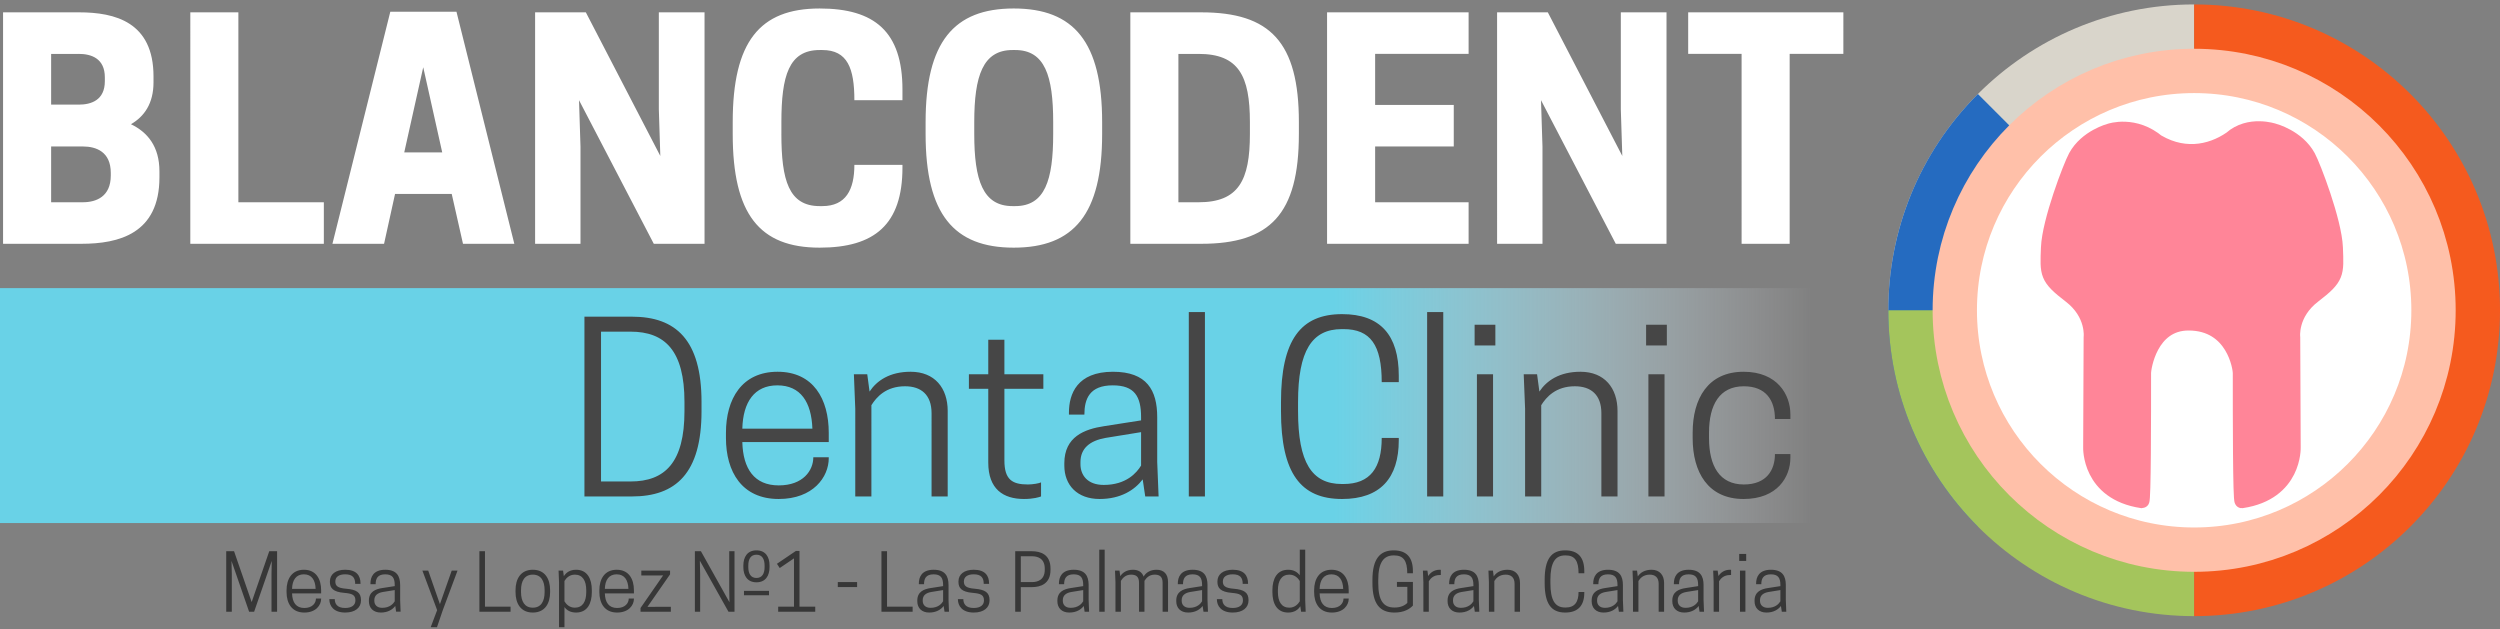 <svg width="282" height="71" xmlns="http://www.w3.org/2000/svg"><rect width="100%" height="100%" fill="#808080" stroke="none"/><defs><linearGradient x1="0%" y1="50%" x2="93.939%" y2="50%" id="a"><stop stop-color="#69D2E7" offset="0%"/><stop stop-color="#69D2E7" offset="73.521%"/><stop stop-color="#F8F8FF" stop-opacity="0" offset="100%"/></linearGradient></defs><g fill="none" fill-rule="evenodd"><path fill="url(#a)" d="M0 32.5h218V59H0z"/><g transform="translate(198.5)"><path d="M49 .5C29.946.5 14.5 15.946 14.5 35H49V.5z" fill="#D9D5CB"/><path d="M24.605 10.605c-13.473 13.473-13.473 35.317 0 48.79L49 35 24.605 10.605z" fill="#256BC0"/><path d="M49 69.5c-19.054 0-34.5-15.446-34.5-34.5H49v34.5z" fill="#A4C55C"/><path d="M49 .5C68.054.5 83.5 15.946 83.5 35c0 19.054-15.446 34.5-34.5 34.5V.5z" fill="#F55A1E"/><circle stroke="#FFC0A9" stroke-width="5" fill="#FFF" cx="49" cy="35" r="27"/><path d="M44.3 15.63c3.255 2.225 6.497 1.605 8.83 0 2.074-1.842 4.877-.877 4.877-.877s2.649.681 3.869 2.918c.573 1.051 2.963 7.278 3.08 10.26.115 2.983.21 3.382-2.472 5.434s-2.343 4.698-2.343 4.698l.052 12.398s.2 5.134-5.813 6.039c-.196 0-.196-9.411-.196-14.438 0-.537-.718-5.606-5.817-5.606-4.333 0-5.051 5.07-5.051 5.606 0 5.027 0 14.438-.196 14.438-6.012-.905-5.813-6.039-5.813-6.039l.052-12.398s.34-2.646-2.343-4.698c-2.682-2.052-2.587-2.451-2.471-5.434.116-2.982 2.506-9.209 3.08-10.26 1.22-2.237 3.868-2.918 3.868-2.918s2.803-.965 5.47 1.323" stroke="#FF8598" stroke-width="1.651" fill="#FF8598"/></g><path d="M.346 1.393V27.5h8.836c4.217 0 8.803-1.138 8.803-7.497v-.67c0-2.811-1.339-4.418-3.213-5.322 1.506-.87 2.544-2.343 2.544-4.719v-.67c0-6.125-4.318-7.23-8.402-7.23H.346zM9.35 16.522c1.506 0 3.146.602 3.146 2.979v.3c0 2.377-1.64 3.013-3.146 3.013H5.768v-6.292H9.35zM8.88 6.079c1.407 0 2.946.502 2.946 2.644v.435c0 2.142-1.54 2.644-2.945 2.644H5.768V6.08h3.113zM36.529 27.5v-4.686h-9.64V1.393h-5.422V27.5h15.062zm7.497-26.174L37.498 27.5h5.824l1.239-5.623h6.393l1.271 5.623h5.79L51.49 1.326h-7.464zm3.715 6.259l2.142 9.606h-4.284l2.142-9.606zm31.73-6.192h-5.154v10.945l.167 5.255-8.4-16.2h-5.724V27.5h5.12V16.555l-.167-5.255 8.435 16.2h5.724V1.393zm8.67 13.723v-1.339c0-5.221.836-8.133 4.317-8.133h.301c2.845 0 3.615 2.075 3.615 5.656h5.423v-1.205c0-6.527-3.147-9.137-9.339-9.137-6.794 0-9.807 3.782-9.807 12.819v1.339c0 9.037 3.013 12.82 9.807 12.82 6.192 0 9.339-2.612 9.339-9.038v-.301h-5.423c0 2.811-.97 4.652-3.615 4.652h-.3c-3.482 0-4.319-2.912-4.319-8.133zm26.207 12.82c6.795 0 9.974-3.783 9.974-12.82v-1.339c0-9.037-3.18-12.82-9.974-12.82-6.761 0-9.94 3.783-9.94 12.82v1.339c0 9.037 3.179 12.82 9.94 12.82zm-.134-4.687c-3.347 0-4.318-2.912-4.318-8.133v-1.339c0-5.221.971-8.133 4.318-8.133h.301c3.347 0 4.285 2.912 4.285 8.133v1.339c0 5.221-.938 8.133-4.285 8.133h-.3zm32.3-8.133v-1.339c0-9.037-3.247-12.384-11.013-12.384h-7.999V27.5h8c7.765 0 11.011-3.347 11.011-12.384zm-13.59 7.698V6.08h2.276c4.519 0 5.79 2.477 5.79 7.698v1.339c0 5.221-1.271 7.698-5.79 7.698h-2.276zm16.769-21.421V27.5h15.966v-4.686h-10.544v-6.292h8.87v-4.686h-8.87V6.079h10.544V1.393h-15.966zm38.29 0h-5.154v10.945l.167 5.255-8.4-16.2h-5.724V27.5h5.12V16.555l-.167-5.255 8.435 16.2h5.723V1.393zm13.89 4.686h6.059V1.393h-17.505v4.686h6.025V27.5h5.422V6.079z" fill="#FFF"/><path d="M30.652 63.27l-.026 1.523V69h.63v-6.822h-.884l-1.985 5.737-1.986-5.737h-.883V69h.63v-4.207l-.035-1.522L28.098 69h.569l1.985-5.73zm5.572 3.666v-.35c0-1.286-.586-2.318-1.942-2.318-1.356 0-1.96 1.032-1.96 2.318v.192c0 1.286.604 2.318 2.004 2.318 1.303 0 1.898-.83 1.898-1.548v-.035h-.586c0 .499-.385 1.067-1.312 1.067s-1.356-.63-1.382-1.644h3.28zm-1.95-2.152c.883 0 1.294.639 1.329 1.644h-2.659c.026-1.005.455-1.644 1.33-1.644zm4.661 3.796c-.918 0-1.172-.49-1.172-.997h-.612v.035c0 .709.472 1.478 1.784 1.478 1.146 0 1.785-.56 1.785-1.364v-.044c0-.848-.499-1.18-1.662-1.277-1.006-.079-1.233-.341-1.233-.822 0-.516.41-.805 1.11-.805.866 0 1.129.411 1.129 1.076h.603v-.035c0-.91-.463-1.557-1.732-1.557-1.084 0-1.723.516-1.723 1.32v.053c0 .691.359 1.129 1.61 1.234.9.078 1.268.227 1.268.857 0 .516-.402.848-1.155.848zm5.747.42h.507l-.052-1.312v-1.697c0-1.023-.394-1.723-1.68-1.723-1.364 0-1.67.848-1.67 1.548v.079h.586c0-.604.201-1.11 1.076-1.11.822 0 1.076.41 1.076 1.206v.123l-1.4.218c-.752.114-1.513.403-1.513 1.408v.088c0 .743.49 1.268 1.338 1.268.805 0 1.33-.34 1.636-.743l.096.647zm-1.574-.437c-.621 0-.884-.376-.884-.788v-.078c0-.525.359-.814.954-.919l1.347-.218v1.268c-.167.271-.56.735-1.417.735zm6.516-.411l-1.32-3.788h-.657l1.662 4.461-.726 1.924h.709l.656-1.924 1.661-4.46h-.656l-1.33 3.787zm7.968.848v-.569h-2.886v-6.253h-.63V69h3.516zm2.51.096c1.365 0 1.95-1.023 1.95-2.309v-.21c0-1.286-.585-2.309-1.95-2.309-1.364 0-1.95 1.023-1.95 2.31v.21c0 1.285.586 2.308 1.95 2.308zm0-.55c-.918 0-1.33-.7-1.33-1.759v-.21c0-1.058.412-1.758 1.33-1.758.919 0 1.33.7 1.33 1.758v.21c0 1.058-.411 1.758-1.33 1.758zm4.881.55c1.268 0 1.776-1.023 1.776-2.309v-.21c0-1.286-.508-2.309-1.776-2.309-.708 0-1.137.332-1.382.726l-.087-.63h-.508l.053 1.312v5.073h.612v-2.274c.245.35.665.621 1.312.621zm-1.312-3.56c.184-.306.542-.717 1.172-.717.875 0 1.286.682 1.286 1.758v.21c0 1.076-.411 1.758-1.286 1.758-.63 0-.988-.41-1.172-.717v-2.292zm7.837 1.4v-.35c0-1.286-.586-2.318-1.942-2.318-1.355 0-1.959 1.032-1.959 2.318v.192c0 1.286.604 2.318 2.003 2.318 1.303 0 1.898-.83 1.898-1.548v-.035h-.586c0 .499-.385 1.067-1.312 1.067s-1.356-.63-1.382-1.644h3.28zm-1.95-2.152c.883 0 1.294.639 1.33 1.644h-2.66c.026-1.005.455-1.644 1.33-1.644zm2.694 3.796V69h3.42v-.551h-1.61l-1.032.009 2.554-3.674v-.42H72.34v.551h1.426l1.032-.008-2.545 3.673zm10.6-6.402h-.594v4.172l.026 1.583-3.219-5.755h-.682V69h.595v-4.172l-.035-1.583L82.17 69h.683v-6.822zm3.954 1.793v-.175c0-.971-.446-1.715-1.478-1.715-1.023 0-1.478.744-1.478 1.715v.175c0 .962.455 1.714 1.478 1.714 1.032 0 1.478-.752 1.478-1.714zm-2.397 0v-.175c0-.744.28-1.225.919-1.225.638 0 .918.481.918 1.225v.175c0 .734-.28 1.224-.918 1.224-.639 0-.919-.49-.919-1.224zm-.49 3.175h2.826v-.499H83.92v.499zM91.959 69v-.569h-1.776v-6.288h-.402l-2.143 1.452.315.48 1.61-1.093v5.45h-1.785V69h4.18zm2.545-2.781h2.178v-.56h-2.178v.56zm8.44 2.781v-.569h-2.886v-6.253h-.63V69h3.517zm3.596 0h.507l-.053-1.312v-1.697c0-1.023-.393-1.723-1.679-1.723-1.364 0-1.67.848-1.67 1.548v.079h.585c0-.604.202-1.11 1.076-1.11.823 0 1.076.41 1.076 1.206v.123l-1.4.218c-.752.114-1.512.403-1.512 1.408v.088c0 .743.49 1.268 1.338 1.268.804 0 1.33-.34 1.635-.743l.097.647zm-1.575-.437c-.62 0-.883-.376-.883-.788v-.078c0-.525.358-.814.953-.919l1.347-.218v1.268c-.166.271-.56.735-1.417.735zm4.872.017c-.918 0-1.172-.49-1.172-.997h-.612v.035c0 .709.472 1.478 1.784 1.478 1.146 0 1.784-.56 1.784-1.364v-.044c0-.848-.498-1.18-1.661-1.277-1.006-.079-1.234-.341-1.234-.822 0-.516.411-.805 1.111-.805.866 0 1.128.411 1.128 1.076h.604v-.035c0-.91-.464-1.557-1.732-1.557-1.084 0-1.723.516-1.723 1.32v.053c0 .691.359 1.129 1.61 1.234.9.078 1.268.227 1.268.857 0 .516-.403.848-1.155.848zm5.31-2.353h1.259c.97 0 2.09-.367 2.09-1.933v-.175c0-1.574-1.12-1.941-2.09-1.941h-1.89V69h.63v-2.773zm0-.568v-2.913h1.276c.586 0 1.426.219 1.426 1.39v.132c0 1.172-.84 1.39-1.426 1.39h-1.277zM122.343 69h.507l-.052-1.312v-1.697c0-1.023-.394-1.723-1.68-1.723-1.364 0-1.67.848-1.67 1.548v.079h.586c0-.604.2-1.11 1.076-1.11.822 0 1.075.41 1.075 1.206v.123l-1.399.218c-.752.114-1.513.403-1.513 1.408v.088c0 .743.49 1.268 1.338 1.268.805 0 1.33-.34 1.636-.743l.096.647zm-1.575-.437c-.62 0-.883-.376-.883-.788v-.078c0-.525.359-.814.953-.919l1.347-.218v1.268c-.166.271-.56.735-1.417.735zm3.228.437h.612v-6.997h-.612V69zm7.758 0v-3.359c0-.874-.463-1.373-1.294-1.373-.752 0-1.216.35-1.46.77-.176-.499-.587-.77-1.2-.77-.725 0-1.18.332-1.434.726l-.087-.63h-.507l.052 1.312V69h.612v-3.481c.193-.298.508-.7 1.155-.7.525 0 .892.201.892.91V69h.612v-3.481c.193-.298.508-.7 1.155-.7.525 0 .892.201.892.91V69h.612zm3.998 0h.507l-.053-1.312v-1.697c0-1.023-.393-1.723-1.679-1.723-1.364 0-1.67.848-1.67 1.548v.079h.585c0-.604.202-1.11 1.076-1.11.822 0 1.076.41 1.076 1.206v.123l-1.4.218c-.752.114-1.513.403-1.513 1.408v.088c0 .743.49 1.268 1.339 1.268.804 0 1.33-.34 1.635-.743l.097.647zm-1.575-.437c-.62 0-.883-.376-.883-.788v-.078c0-.525.358-.814.953-.919l1.347-.218v1.268c-.166.271-.56.735-1.417.735zm4.872.017c-.918 0-1.172-.49-1.172-.997h-.612v.035c0 .709.472 1.478 1.784 1.478 1.146 0 1.784-.56 1.784-1.364v-.044c0-.848-.498-1.18-1.661-1.277-1.006-.079-1.234-.341-1.234-.822 0-.516.411-.805 1.111-.805.866 0 1.128.411 1.128 1.076h.604v-.035c0-.91-.464-1.557-1.732-1.557-1.085 0-1.723.516-1.723 1.32v.053c0 .691.359 1.129 1.61 1.234.9.078 1.268.227 1.268.857 0 .516-.403.848-1.155.848zm6.254-4.312c-1.268 0-1.776 1.023-1.776 2.31v.21c0 1.285.508 2.308 1.776 2.308.7 0 1.137-.323 1.373-.717l.088.621h.516l-.053-1.312v-5.685h-.612v2.895c-.254-.35-.665-.63-1.312-.63zm.131 4.277c-.875 0-1.286-.682-1.286-1.758v-.21c0-1.076.411-1.758 1.286-1.758.63 0 .989.411 1.181.717v2.292c-.192.306-.551.717-1.18.717zm6.7-1.61v-.35c0-1.285-.586-2.317-1.942-2.317-1.355 0-1.959 1.032-1.959 2.318v.192c0 1.286.604 2.318 2.003 2.318 1.303 0 1.898-.83 1.898-1.548v-.035h-.586c0 .499-.385 1.067-1.312 1.067s-1.356-.63-1.382-1.644h3.28zm-1.95-2.15c.883 0 1.294.638 1.33 1.643h-2.66c.026-1.005.455-1.644 1.33-1.644zm7.11 4.311c1.085 0 1.715-.402 2.082-.787v-2.668h-1.801v.56h1.172v1.802c-.245.262-.718.525-1.409.525h-.06c-1.252 0-1.811-.823-1.811-2.764v-.35c0-1.942.586-2.764 1.74-2.764h.053c1.05 0 1.478.603 1.478 2.012h.638v-.245c0-1.54-.708-2.336-2.169-2.336-1.557 0-2.396.971-2.396 3.333v.35c0 2.361.84 3.332 2.484 3.332zm5.1-4.828c-.621 0-1.05.324-1.295.709l-.087-.613h-.507l.052 1.312V69h.612v-3.437c.193-.307.534-.7 1.234-.7h.122v-.586c-.009 0-.07-.009-.131-.009zM166.357 69h.508l-.053-1.312v-1.697c0-1.023-.394-1.723-1.68-1.723-1.364 0-1.67.848-1.67 1.548v.079h.586c0-.604.201-1.11 1.076-1.11.822 0 1.076.41 1.076 1.206v.123l-1.4.218c-.752.114-1.513.403-1.513 1.408v.088c0 .743.49 1.268 1.338 1.268.805 0 1.33-.34 1.636-.743l.096.647zm-1.574-.437c-.621 0-.884-.376-.884-.788v-.078c0-.525.359-.814.954-.919l1.347-.218v1.268c-.166.271-.56.735-1.417.735zm6.674.437v-3.245c0-.866-.49-1.487-1.409-1.487-.796 0-1.285.341-1.557.752l-.087-.656h-.507l.052 1.312V69h.612v-3.464c.193-.306.551-.717 1.277-.717.613 0 1.006.324 1.006 1.023V69h.613zm3.428-3.236v-.35c0-1.942.525-2.764 1.662-2.764h.061c1.024 0 1.452.603 1.452 2.012h.648v-.245c0-1.54-.7-2.336-2.152-2.336-1.566 0-2.318.971-2.318 3.333v.35c0 2.361.752 3.332 2.318 3.332 1.452 0 2.152-.796 2.152-2.23v-.088h-.648c0 1.129-.428 1.75-1.452 1.75h-.06c-1.147 0-1.663-.823-1.663-2.764zM182.61 69h.507l-.053-1.312v-1.697c0-1.023-.393-1.723-1.679-1.723-1.364 0-1.67.848-1.67 1.548v.079h.585c0-.604.202-1.11 1.076-1.11.822 0 1.076.41 1.076 1.206v.123l-1.4.218c-.752.114-1.513.403-1.513 1.408v.088c0 .743.49 1.268 1.339 1.268.804 0 1.33-.34 1.635-.743l.097.647zm-1.575-.437c-.62 0-.883-.376-.883-.788v-.078c0-.525.358-.814.953-.919l1.347-.218v1.268c-.166.271-.56.735-1.417.735zm6.674.437v-3.245c0-.866-.49-1.487-1.408-1.487-.796 0-1.286.341-1.557.752l-.088-.656h-.507l.052 1.312V69h.613v-3.464c.192-.306.55-.717 1.277-.717.612 0 1.006.324 1.006 1.023V69h.612zm3.997 0h.507l-.052-1.312v-1.697c0-1.023-.394-1.723-1.68-1.723-1.364 0-1.67.848-1.67 1.548v.079h.586c0-.604.201-1.11 1.076-1.11.822 0 1.076.41 1.076 1.206v.123l-1.4.218c-.752.114-1.513.403-1.513 1.408v.088c0 .743.49 1.268 1.338 1.268.805 0 1.33-.34 1.636-.743l.096.647zm-1.574-.437c-.621 0-.884-.376-.884-.788v-.078c0-.525.359-.814.954-.919l1.347-.218v1.268c-.166.271-.56.735-1.417.735zm5.003-4.295c-.621 0-1.05.324-1.295.709l-.087-.613h-.507l.052 1.312V69h.612v-3.437c.193-.307.534-.7 1.234-.7h.122v-.586c-.009 0-.07-.009-.131-.009zM196.27 69h.612v-4.636h-.612V69zm.7-6.516h-.788v.787h.788v-.787zM200.985 69h.508l-.053-1.312v-1.697c0-1.023-.393-1.723-1.68-1.723-1.364 0-1.67.848-1.67 1.548v.079h.586c0-.604.201-1.11 1.076-1.11.822 0 1.076.41 1.076 1.206v.123l-1.4.218c-.752.114-1.513.403-1.513 1.408v.088c0 .743.49 1.268 1.339 1.268.804 0 1.329-.34 1.635-.743l.096.647zm-1.574-.437c-.621 0-.883-.376-.883-.788v-.078c0-.525.358-.814.953-.919l1.347-.218v1.268c-.166.271-.56.735-1.417.735z" fill="#373737"/><path d="M79.132 46.38c0 7.02-2.912 9.62-7.852 9.62h-5.356V35.72h5.356c4.94 0 7.852 2.6 7.852 9.62v1.04zm-11.336 7.93h3.328c3.9 0 6.084-2.158 6.084-7.93v-1.04c0-5.772-2.184-7.93-6.084-7.93h-3.328v16.9zm25.688-4.446h-9.75c.078 3.016 1.352 4.888 4.108 4.888 2.756 0 3.9-1.69 3.9-3.172h1.742v.104c0 2.132-1.768 4.602-5.642 4.602-4.16 0-5.954-3.068-5.954-6.89v-.572c0-3.822 1.794-6.89 5.824-6.89 4.03 0 5.772 3.068 5.772 6.89v1.04zm-5.798-6.396c-2.6 0-3.874 1.898-3.952 4.888h7.904c-.104-2.99-1.326-4.888-3.952-4.888zM106.9 56v-9.646c0-2.574-1.456-4.42-4.186-4.42-2.366 0-3.822 1.014-4.628 2.236l-.26-1.95h-1.508l.156 3.9V56h1.82V45.704c.572-.91 1.638-2.132 3.796-2.132 1.82 0 2.99.962 2.99 3.042V56h1.82zm6.396-13.78v-3.9h-1.82v3.9h-2.184v1.638h2.184v8.32c0 2.99 1.69 4.108 4.03 4.108 1.092 0 1.716-.208 1.924-.286v-1.586c-.208.104-.91.234-1.482.234-1.742 0-2.652-.52-2.652-2.704v-8.086h4.394V42.22h-4.394zM129.182 56l-.286-1.924c-.91 1.196-2.47 2.21-4.862 2.21-2.522 0-3.978-1.56-3.978-3.77v-.26c0-2.99 2.262-3.848 4.498-4.186l4.16-.65v-.364c0-2.366-.754-3.588-3.198-3.588-2.6 0-3.198 1.508-3.198 3.302h-1.742v-.234c0-2.08.91-4.602 4.966-4.602 3.822 0 4.992 2.08 4.992 5.122V52.1l.156 3.9h-1.508zm-4.68-1.3c2.548 0 3.718-1.378 4.212-2.184v-3.77l-4.004.65c-1.768.312-2.834 1.17-2.834 2.73v.234c0 1.222.78 2.34 2.626 2.34zm9.594 1.3h1.82V35.2h-1.82V56zm12.324-9.62v-1.04c0-5.772 1.56-8.216 4.94-8.216h.182c3.042 0 4.316 1.794 4.316 5.98h1.924v-.728c0-4.576-2.08-6.942-6.396-6.942-4.654 0-6.89 2.886-6.89 9.906v1.04c0 7.02 2.236 9.906 6.89 9.906 4.316 0 6.396-2.366 6.396-6.63v-.26h-1.924c0 3.354-1.274 5.2-4.316 5.2h-.182c-3.406 0-4.94-2.444-4.94-8.216zM160.98 56h1.82V35.2h-1.82V56zm5.616 0h1.82V42.22h-1.82V56zm2.08-19.37h-2.34v2.34h2.34v-2.34zM182.456 56v-9.646c0-2.574-1.456-4.42-4.186-4.42-2.366 0-3.822 1.014-4.628 2.236l-.26-1.95h-1.508l.156 3.9V56h1.82V45.704c.572-.91 1.638-2.132 3.796-2.132 1.82 0 2.99.962 2.99 3.042V56h1.82zm3.484 0h1.82V42.22h-1.82V56zm2.08-19.37h-2.34v2.34h2.34v-2.34zm4.758 12.792v-.624c0-3.146 1.196-5.226 3.926-5.226 2.496 0 3.51 1.586 3.51 3.692h1.742v-.52c0-2.236-1.482-4.81-5.278-4.81-4.03 0-5.746 3.042-5.746 6.864v.624c0 3.822 1.716 6.864 5.746 6.864 3.796 0 5.278-2.47 5.278-4.654v-.416h-1.742c0 1.794-.936 3.432-3.51 3.432-2.73 0-3.926-2.08-3.926-5.226z" fill="#464646"/></g></svg>